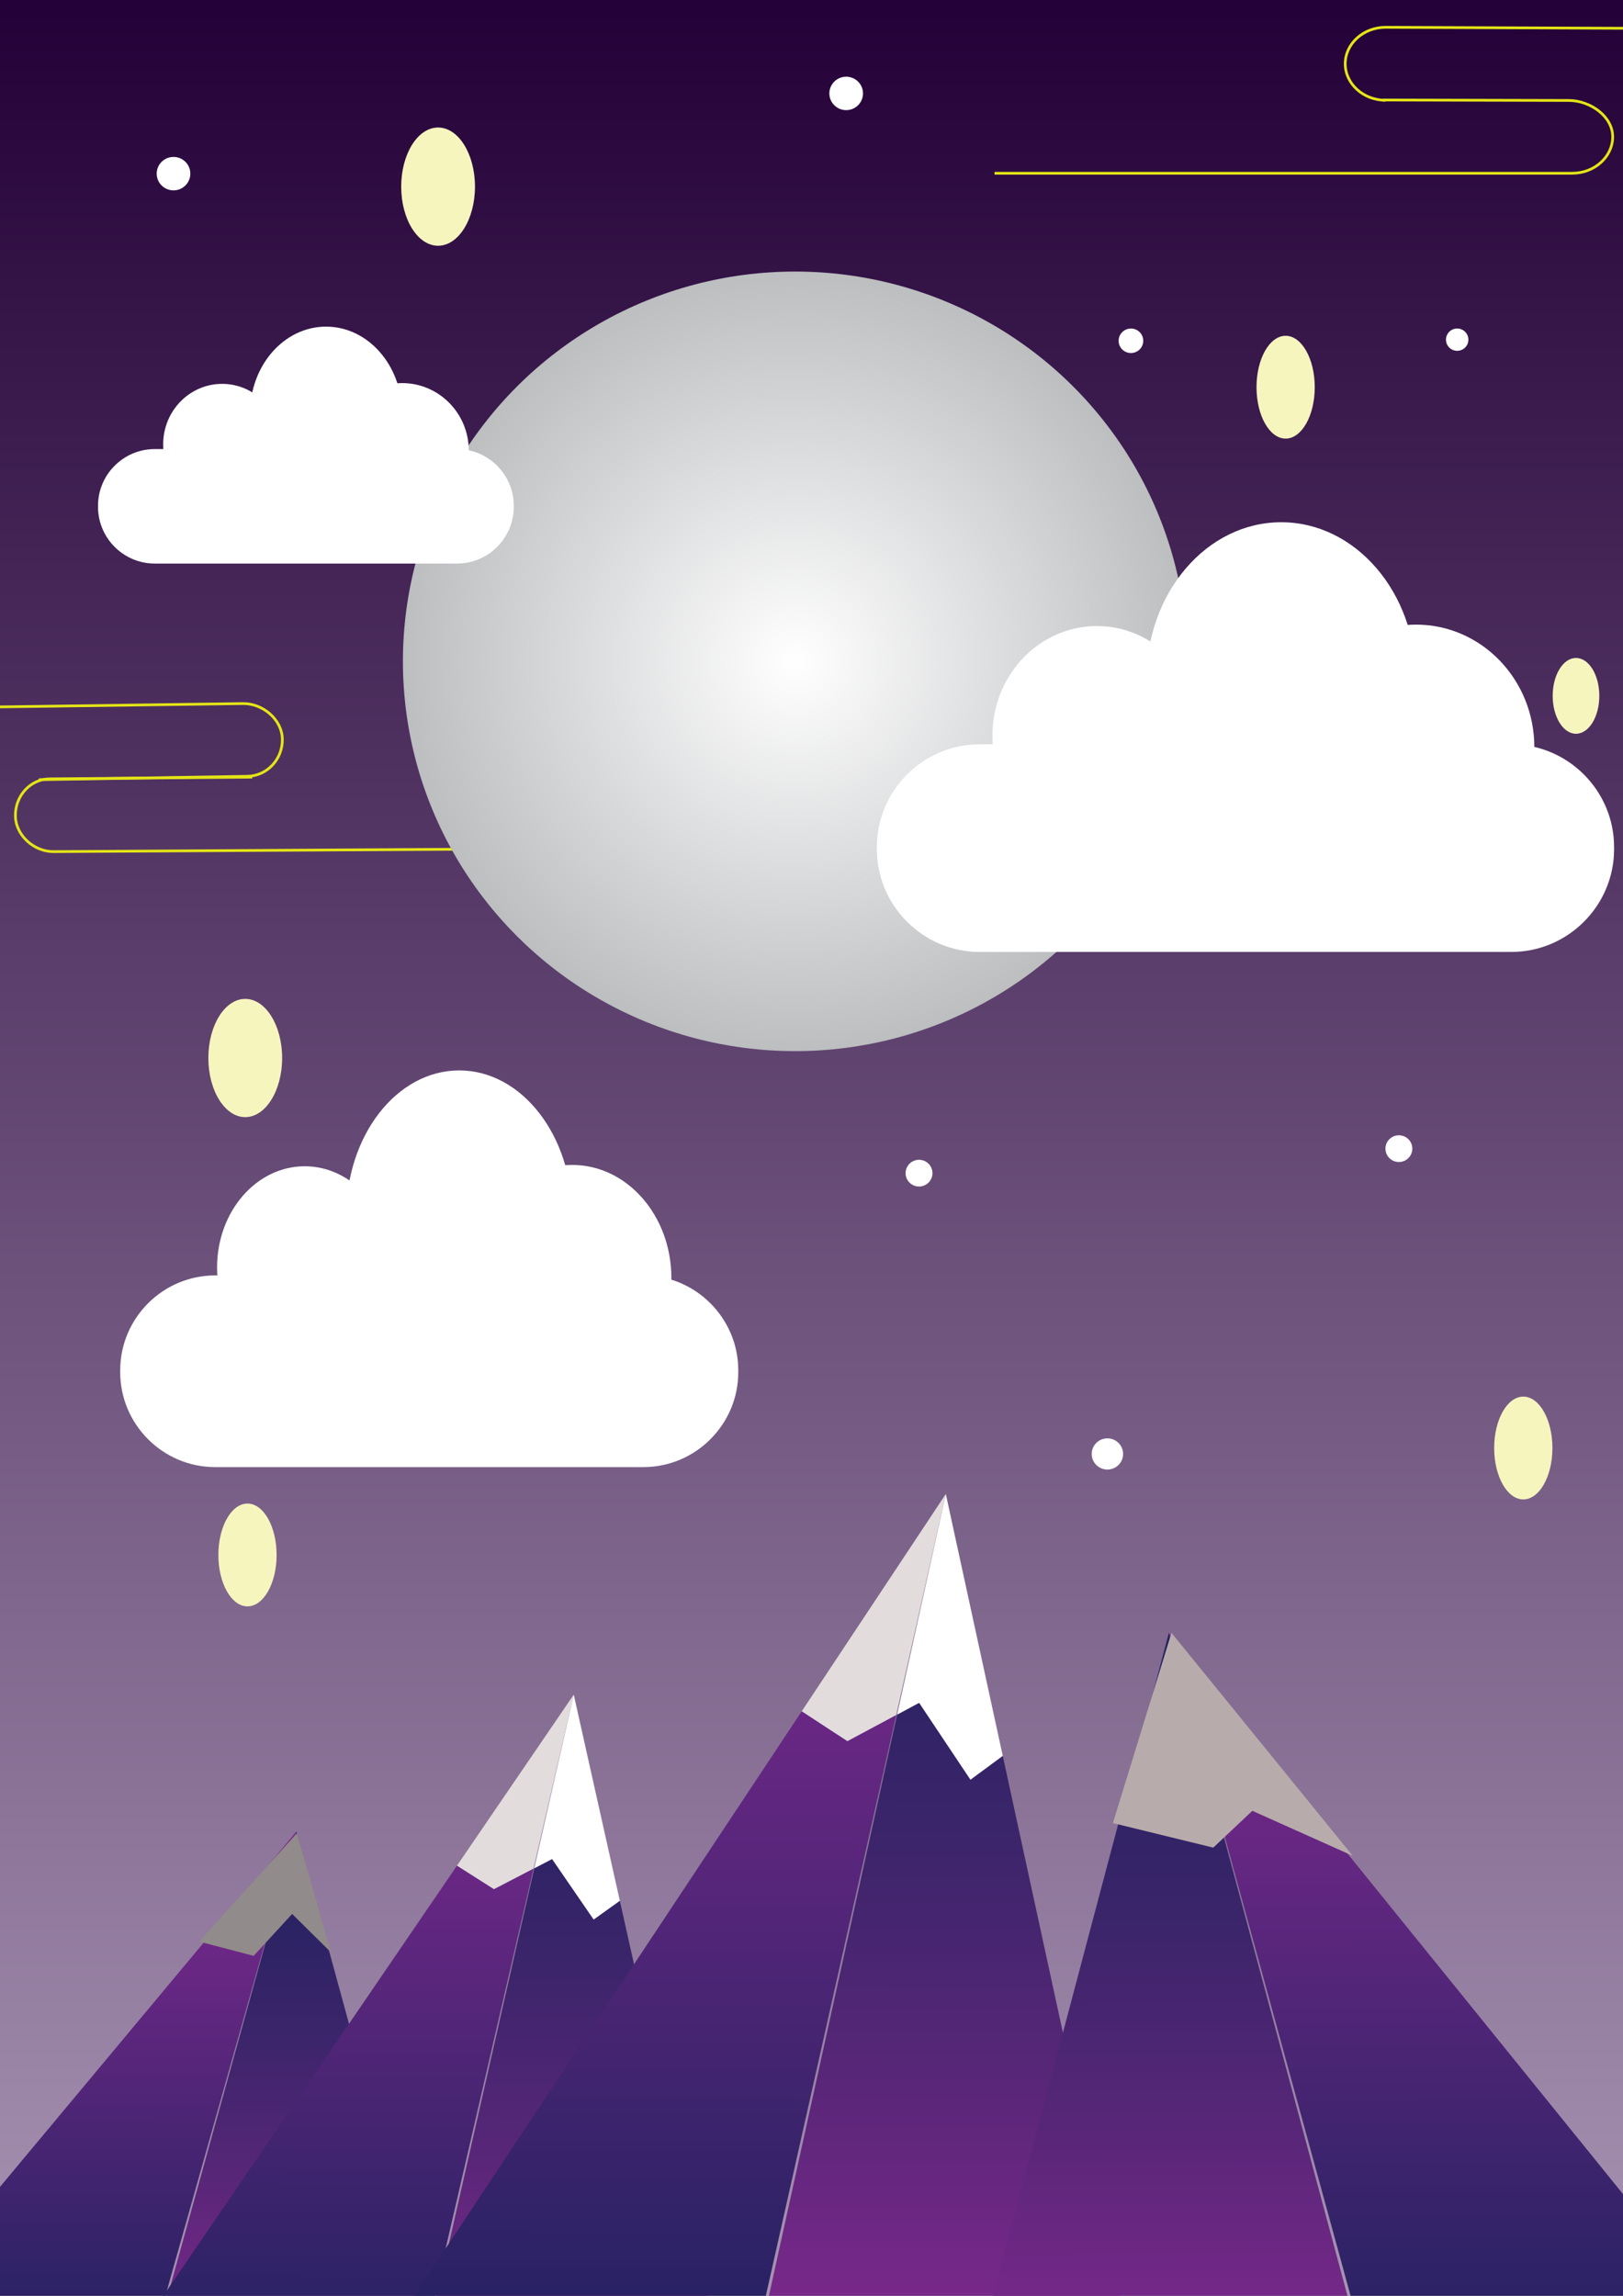 <?xml version="1.0" encoding="utf-8"?>
<!-- Generator: Adobe Illustrator 24.2.1, SVG Export Plug-In . SVG Version: 6.00 Build 0)  -->
<svg version="1.1" id="Layer_1" xmlns="http://www.w3.org/2000/svg" xmlns:xlink="http://www.w3.org/1999/xlink" x="0px" y="0px"
	 viewBox="0 0 595.28 841.89" style="enable-background:new 0 0 595.28 841.89;" xml:space="preserve">
<rect x="0" y="0" width="595.28" height="841.89" fill="#808080" stroke="none"/>
<style type="text/css">
	.st0{clip-path:url(#SVGID_2_);fill:url(#SVGID_3_);}
	.st1{clip-path:url(#SVGID_2_);}
	.st2{fill:#FFFFFF;}
	.st3{fill:#F7F5BE;}
	.st4{clip-path:url(#SVGID_2_);fill:none;stroke:#E5E516;stroke-miterlimit:10;}
	.st5{clip-path:url(#SVGID_2_);fill:url(#SVGID_4_);}
	.st6{clip-path:url(#SVGID_2_);fill:#FFFFFF;}
	.st7{clip-path:url(#SVGID_2_);fill:url(#SVGID_5_);}
	.st8{clip-path:url(#SVGID_2_);fill:url(#SVGID_6_);}
	.st9{clip-path:url(#SVGID_2_);fill:url(#SVGID_7_);}
	.st10{clip-path:url(#SVGID_2_);fill:url(#SVGID_8_);}
	.st11{clip-path:url(#SVGID_2_);fill:#918B8B;}
	.st12{fill:none;}
	.st13{fill:#E2DCDC;}
	.st14{fill:url(#SVGID_9_);}
	.st15{fill:url(#SVGID_10_);}
	.st16{fill:url(#SVGID_11_);}
	.st17{fill:url(#SVGID_12_);}
	.st18{fill:url(#SVGID_13_);}
	.st19{fill:url(#SVGID_14_);}
	.st20{fill:#B8ABAB;}
</style>
<g>
	<defs>
		<rect id="SVGID_1_" x="-0.51" y="-0.07" width="595.82" height="842.16"/>
	</defs>
	<clipPath id="SVGID_2_">
		<use xlink:href="#SVGID_1_"  style="overflow:visible;"/>
	</clipPath>
	<linearGradient id="SVGID_3_" gradientUnits="userSpaceOnUse" x1="299.752" y1="848.128" x2="299.752" y2="-3.461">
		<stop  offset="0" style="stop-color:#A894B3"/>
		<stop  offset="1" style="stop-color:#230037"/>
	</linearGradient>
	<rect x="-3.69" y="-3.46" class="st0" width="606.89" height="851.59"/>
	<g class="st1">
		<path class="st2" d="M235.99,538H78.88c-19.14,0-34.79-15.66-34.79-34.79v-0.71c0-19.14,15.66-34.79,34.79-34.79h157.11
			c19.14,0,34.79,15.66,34.79,34.79v0.71C270.78,522.34,255.12,538,235.99,538z"/>
		<ellipse class="st2" cx="111.76" cy="464.78" rx="32.14" ry="37.1"/>
		<ellipse class="st2" cx="168.43" cy="445.74" rx="41.45" ry="53.21"/>
		<ellipse class="st2" cx="209.88" cy="468.68" rx="36.37" ry="41.49"/>
	</g>
	<g class="st1">
		<ellipse class="st3" cx="160.68" cy="68.44" rx="13.53" ry="21.68"/>
	</g>
	<g class="st1">
		<ellipse class="st3" cx="89.95" cy="387.98" rx="13.53" ry="21.68"/>
	</g>
	<g class="st1">
		<ellipse class="st3" cx="90.77" cy="570.22" rx="10.68" ry="18.85"/>
	</g>
	<g class="st1">
		<ellipse class="st3" cx="558.71" cy="531" rx="10.68" ry="18.85"/>
	</g>
	<g class="st1">
		<ellipse class="st3" cx="471.54" cy="141.99" rx="10.68" ry="18.85"/>
	</g>
	<g class="st1">
		<ellipse class="st3" cx="578.04" cy="255.18" rx="8.55" ry="13.9"/>
	</g>
	<path class="st4" d="M196.47,311.26l-176.88,1.04c-6.95,0.05-13.89-5.84-13.94-13.2v0c-0.06-7.36,5.59-13.43,12.54-13.48
		l74.32-0.64"/>
	<path class="st4" d="M-92.95,260.48l182.06-2.47c7.16-0.11,14.34,5.73,14.45,13.09v0c0.11,7.36-5.65,13.47-12.81,13.58l-76.5,1.24"
		/>
	<path class="st4" d="M508.2,36.77c-8.14,0-14.8-6.02-14.8-13.38v0c0-7.36,6.66-13.38,14.8-13.38l127.31,0.52"/>
	<path class="st4" d="M507.14,36.67l68.17,0.17c8.14,0.01,16.2,5.97,16.19,13.33v0c-0.01,7.36-6.68,13.37-14.83,13.36l-211.89,0.01"
		/>
	
		<radialGradient id="SVGID_4_" cx="290.5" cy="242.5" r="141.5" gradientTransform="matrix(1.017 0 0 1.01 -3.692 -2.451)" gradientUnits="userSpaceOnUse">
		<stop  offset="0" style="stop-color:#FFFFFF"/>
		<stop  offset="1" style="stop-color:#BCBEC0"/>
	</radialGradient>
	<ellipse class="st5" cx="291.62" cy="242.52" rx="143.84" ry="142.94"/>
	<g class="st1">
		<path class="st2" d="M554.32,349.09H359.3c-20.73,0-37.69-16.96-37.69-37.69v-0.77c0-20.73,16.96-37.69,37.69-37.69h195.02
			c20.73,0,37.69,16.96,37.69,37.69v0.77C592.01,332.13,575.05,349.09,554.32,349.09z"/>
		<ellipse class="st2" cx="402.33" cy="269.77" rx="38.34" ry="40.19"/>
		<ellipse class="st2" cx="469.93" cy="249.15" rx="49.44" ry="57.64"/>
		<ellipse class="st2" cx="519.37" cy="274" rx="43.39" ry="44.95"/>
	</g>
	<g class="st1">
		<path class="st2" d="M167.66,206.66H56.73c-11.43,0-20.78-9.35-20.78-20.78v-0.42c0-11.43,9.35-20.78,20.78-20.78h110.93
			c11.43,0,20.78,9.35,20.78,20.78v0.42C188.44,197.31,179.09,206.66,167.66,206.66z"/>
		<ellipse class="st2" cx="81.47" cy="162.93" rx="21.62" ry="22.16"/>
		<ellipse class="st2" cx="119.59" cy="151.56" rx="27.88" ry="31.78"/>
		<ellipse class="st2" cx="147.47" cy="165.26" rx="24.47" ry="24.78"/>
	</g>
	<ellipse class="st6" cx="414.8" cy="124.97" rx="4.52" ry="4.49"/>
	<ellipse class="st6" cx="534.46" cy="124.56" rx="4.11" ry="4.09"/>
	<ellipse class="st6" cx="63.64" cy="63.68" rx="6.17" ry="6.13"/>
	<ellipse class="st6" cx="337.08" cy="430.21" rx="4.93" ry="4.9"/>
	<ellipse class="st6" cx="513.08" cy="421.22" rx="4.93" ry="4.9"/>
	<ellipse class="st6" cx="310.36" cy="34.26" rx="6.17" ry="6.13"/>
	
		<linearGradient id="SVGID_5_" gradientUnits="userSpaceOnUse" x1="-693.026" y1="647.63" x2="-693.026" y2="503.162" gradientTransform="matrix(1 1.607891e-03 -1.607891e-03 1 0.472 0.469)">
		<stop  offset="0" style="stop-color:#262262"/>
		<stop  offset="1" style="stop-color:#812990"/>
	</linearGradient>
	<path class="st7" d="M-718.45,514.79l-97.08,127.12l243.87,5.27l-53.04-115.23C-637.03,503.76-686.38,491.5-718.45,514.79z"/>
	
		<linearGradient id="SVGID_6_" gradientUnits="userSpaceOnUse" x1="-504.969" y1="188.989" x2="-504.969" y2="399.676" gradientTransform="matrix(1 1.607891e-03 -1.607891e-03 1 0.472 0.469)">
		<stop  offset="0" style="stop-color:#262262"/>
		<stop  offset="0.165" style="stop-color:#2C2364"/>
		<stop  offset="0.393" style="stop-color:#3D256B"/>
		<stop  offset="0.659" style="stop-color:#572678"/>
		<stop  offset="0.951" style="stop-color:#79288A"/>
		<stop  offset="1" style="stop-color:#812990"/>
	</linearGradient>
	<polygon class="st8" points="-504.79,180.77 -548.63,391.39 -461.62,391.53 	"/>
	
		<linearGradient id="SVGID_7_" gradientUnits="userSpaceOnUse" x1="24.867" y1="850.413" x2="24.867" y2="639.725" gradientTransform="matrix(1.147 1.845113e-03 -1.382809e-03 0.86 5.735 121.266)">
		<stop  offset="0" style="stop-color:#262262"/>
		<stop  offset="1" style="stop-color:#812990"/>
	</linearGradient>
	<polygon class="st9" points="108.71,671.62 -42.23,852.57 57.61,852.73 	"/>
	
		<linearGradient id="SVGID_8_" gradientUnits="userSpaceOnUse" x1="90.504" y1="647.601" x2="90.504" y2="858.288" gradientTransform="matrix(1.147 1.845113e-03 -1.382809e-03 0.86 5.735 121.266)">
		<stop  offset="0" style="stop-color:#262262"/>
		<stop  offset="0.165" style="stop-color:#2C2364"/>
		<stop  offset="0.393" style="stop-color:#3D256B"/>
		<stop  offset="0.659" style="stop-color:#572678"/>
		<stop  offset="0.951" style="stop-color:#79288A"/>
		<stop  offset="1" style="stop-color:#812990"/>
	</linearGradient>
	<polygon class="st10" points="108.71,671.62 58.5,852.74 158.33,852.89 	"/>
	<ellipse class="st6" cx="406.17" cy="533.18" rx="5.76" ry="5.72"/>
	<polygon class="st11" points="73.04,712 93.03,717.23 107.15,701.86 121.38,715.94 108.91,672.25 	"/>
	<g class="st1">
		<polygon class="st12" points="195.67,685.27 195.96,685.12 210.44,621.44 		"/>
		<polygon class="st13" points="167.59,684.18 181.17,692.81 195.67,685.27 210.44,621.44 		"/>
		
			<linearGradient id="SVGID_9_" gradientUnits="userSpaceOnUse" x1="122.538" y1="858.937" x2="122.538" y2="620.63" gradientTransform="matrix(1 1.607891e-03 -1.607891e-03 1 0.472 0.469)">
			<stop  offset="0" style="stop-color:#262262"/>
			<stop  offset="1" style="stop-color:#812990"/>
		</linearGradient>
		<polygon class="st14" points="167.59,684.18 47.87,859.48 155.33,859.64 195.67,685.27 181.17,692.81 		"/>
		
			<linearGradient id="SVGID_10_" gradientUnits="userSpaceOnUse" x1="210.924" y1="629.536" x2="210.924" y2="867.829" gradientTransform="matrix(1 1.607891e-03 -1.607891e-03 1 0.472 0.469)">
			<stop  offset="0" style="stop-color:#262262"/>
			<stop  offset="0.165" style="stop-color:#2C2364"/>
			<stop  offset="0.393" style="stop-color:#3D256B"/>
			<stop  offset="0.659" style="stop-color:#572678"/>
			<stop  offset="0.951" style="stop-color:#79288A"/>
			<stop  offset="1" style="stop-color:#812990"/>
		</linearGradient>
		<polygon class="st15" points="217.74,703.9 202.5,681.72 195.96,685.12 156.28,859.64 263.75,859.8 227.34,697.03 		"/>
		<polygon class="st2" points="217.74,703.9 227.34,697.03 210.44,621.44 195.96,685.12 202.5,681.72 		"/>
	</g>
	<g class="st1">
		<polygon class="st12" points="328.7,628.95 329.05,628.76 346.9,547.85 		"/>
		<polygon class="st13" points="294.04,627.57 310.81,638.53 328.7,628.95 346.9,547.85 		"/>
		
			<linearGradient id="SVGID_11_" gradientUnits="userSpaceOnUse" x1="270.631" y1="855.093" x2="270.631" y2="604.556" gradientTransform="matrix(1.346 1.707151e-03 -1.951923e-03 1.208 -125.157 -183.25)">
			<stop  offset="0" style="stop-color:#262262"/>
			<stop  offset="1" style="stop-color:#812990"/>
		</linearGradient>
		<polygon class="st16" points="294.04,627.57 146.34,850.32 278.96,850.49 328.7,628.95 310.81,638.53 		"/>
		
			<linearGradient id="SVGID_12_" gradientUnits="userSpaceOnUse" x1="351.707" y1="613.923" x2="351.707" y2="864.466" gradientTransform="matrix(1.346 1.707151e-03 -1.951923e-03 1.208 -125.157 -183.25)">
			<stop  offset="0" style="stop-color:#262262"/>
			<stop  offset="0.165" style="stop-color:#2C2364"/>
			<stop  offset="0.393" style="stop-color:#3D256B"/>
			<stop  offset="0.659" style="stop-color:#572678"/>
			<stop  offset="0.951" style="stop-color:#79288A"/>
			<stop  offset="1" style="stop-color:#812990"/>
		</linearGradient>
		<polygon class="st17" points="355.94,652.62 337.13,624.44 329.05,628.76 280.13,850.49 412.74,850.67 367.79,643.89 		"/>
		<polygon class="st2" points="355.94,652.62 367.79,643.89 346.9,547.85 329.05,628.76 337.13,624.44 		"/>
	</g>
	<g class="st1">
		
			<linearGradient id="SVGID_13_" gradientUnits="userSpaceOnUse" x1="-1114.912" y1="857.95" x2="-1114.912" y2="599.941" gradientTransform="matrix(-1 1.607891e-03 1.607891e-03 1 -583.098 0.469)">
			<stop  offset="0" style="stop-color:#262262"/>
			<stop  offset="1" style="stop-color:#812990"/>
		</linearGradient>
		<polygon class="st18" points="428.72,598.78 637.26,856.46 499.41,856.63 		"/>
		
			<linearGradient id="SVGID_14_" gradientUnits="userSpaceOnUse" x1="-1010.976" y1="609.584" x2="-1010.976" y2="867.541" gradientTransform="matrix(-1 1.607891e-03 1.607891e-03 1 -583.098 0.469)">
			<stop  offset="0" style="stop-color:#262262"/>
			<stop  offset="0.165" style="stop-color:#2C2364"/>
			<stop  offset="0.393" style="stop-color:#3D256B"/>
			<stop  offset="0.659" style="stop-color:#572678"/>
			<stop  offset="0.951" style="stop-color:#79288A"/>
			<stop  offset="1" style="stop-color:#812990"/>
		</linearGradient>
		<polygon class="st19" points="428.72,598.78 498.18,856.63 360.33,856.8 		"/>
		<polygon class="st20" points="408.19,668.54 445.01,677.54 459.33,664.04 496.15,680.54 429.67,598.78 		"/>
	</g>
</g>
</svg>
